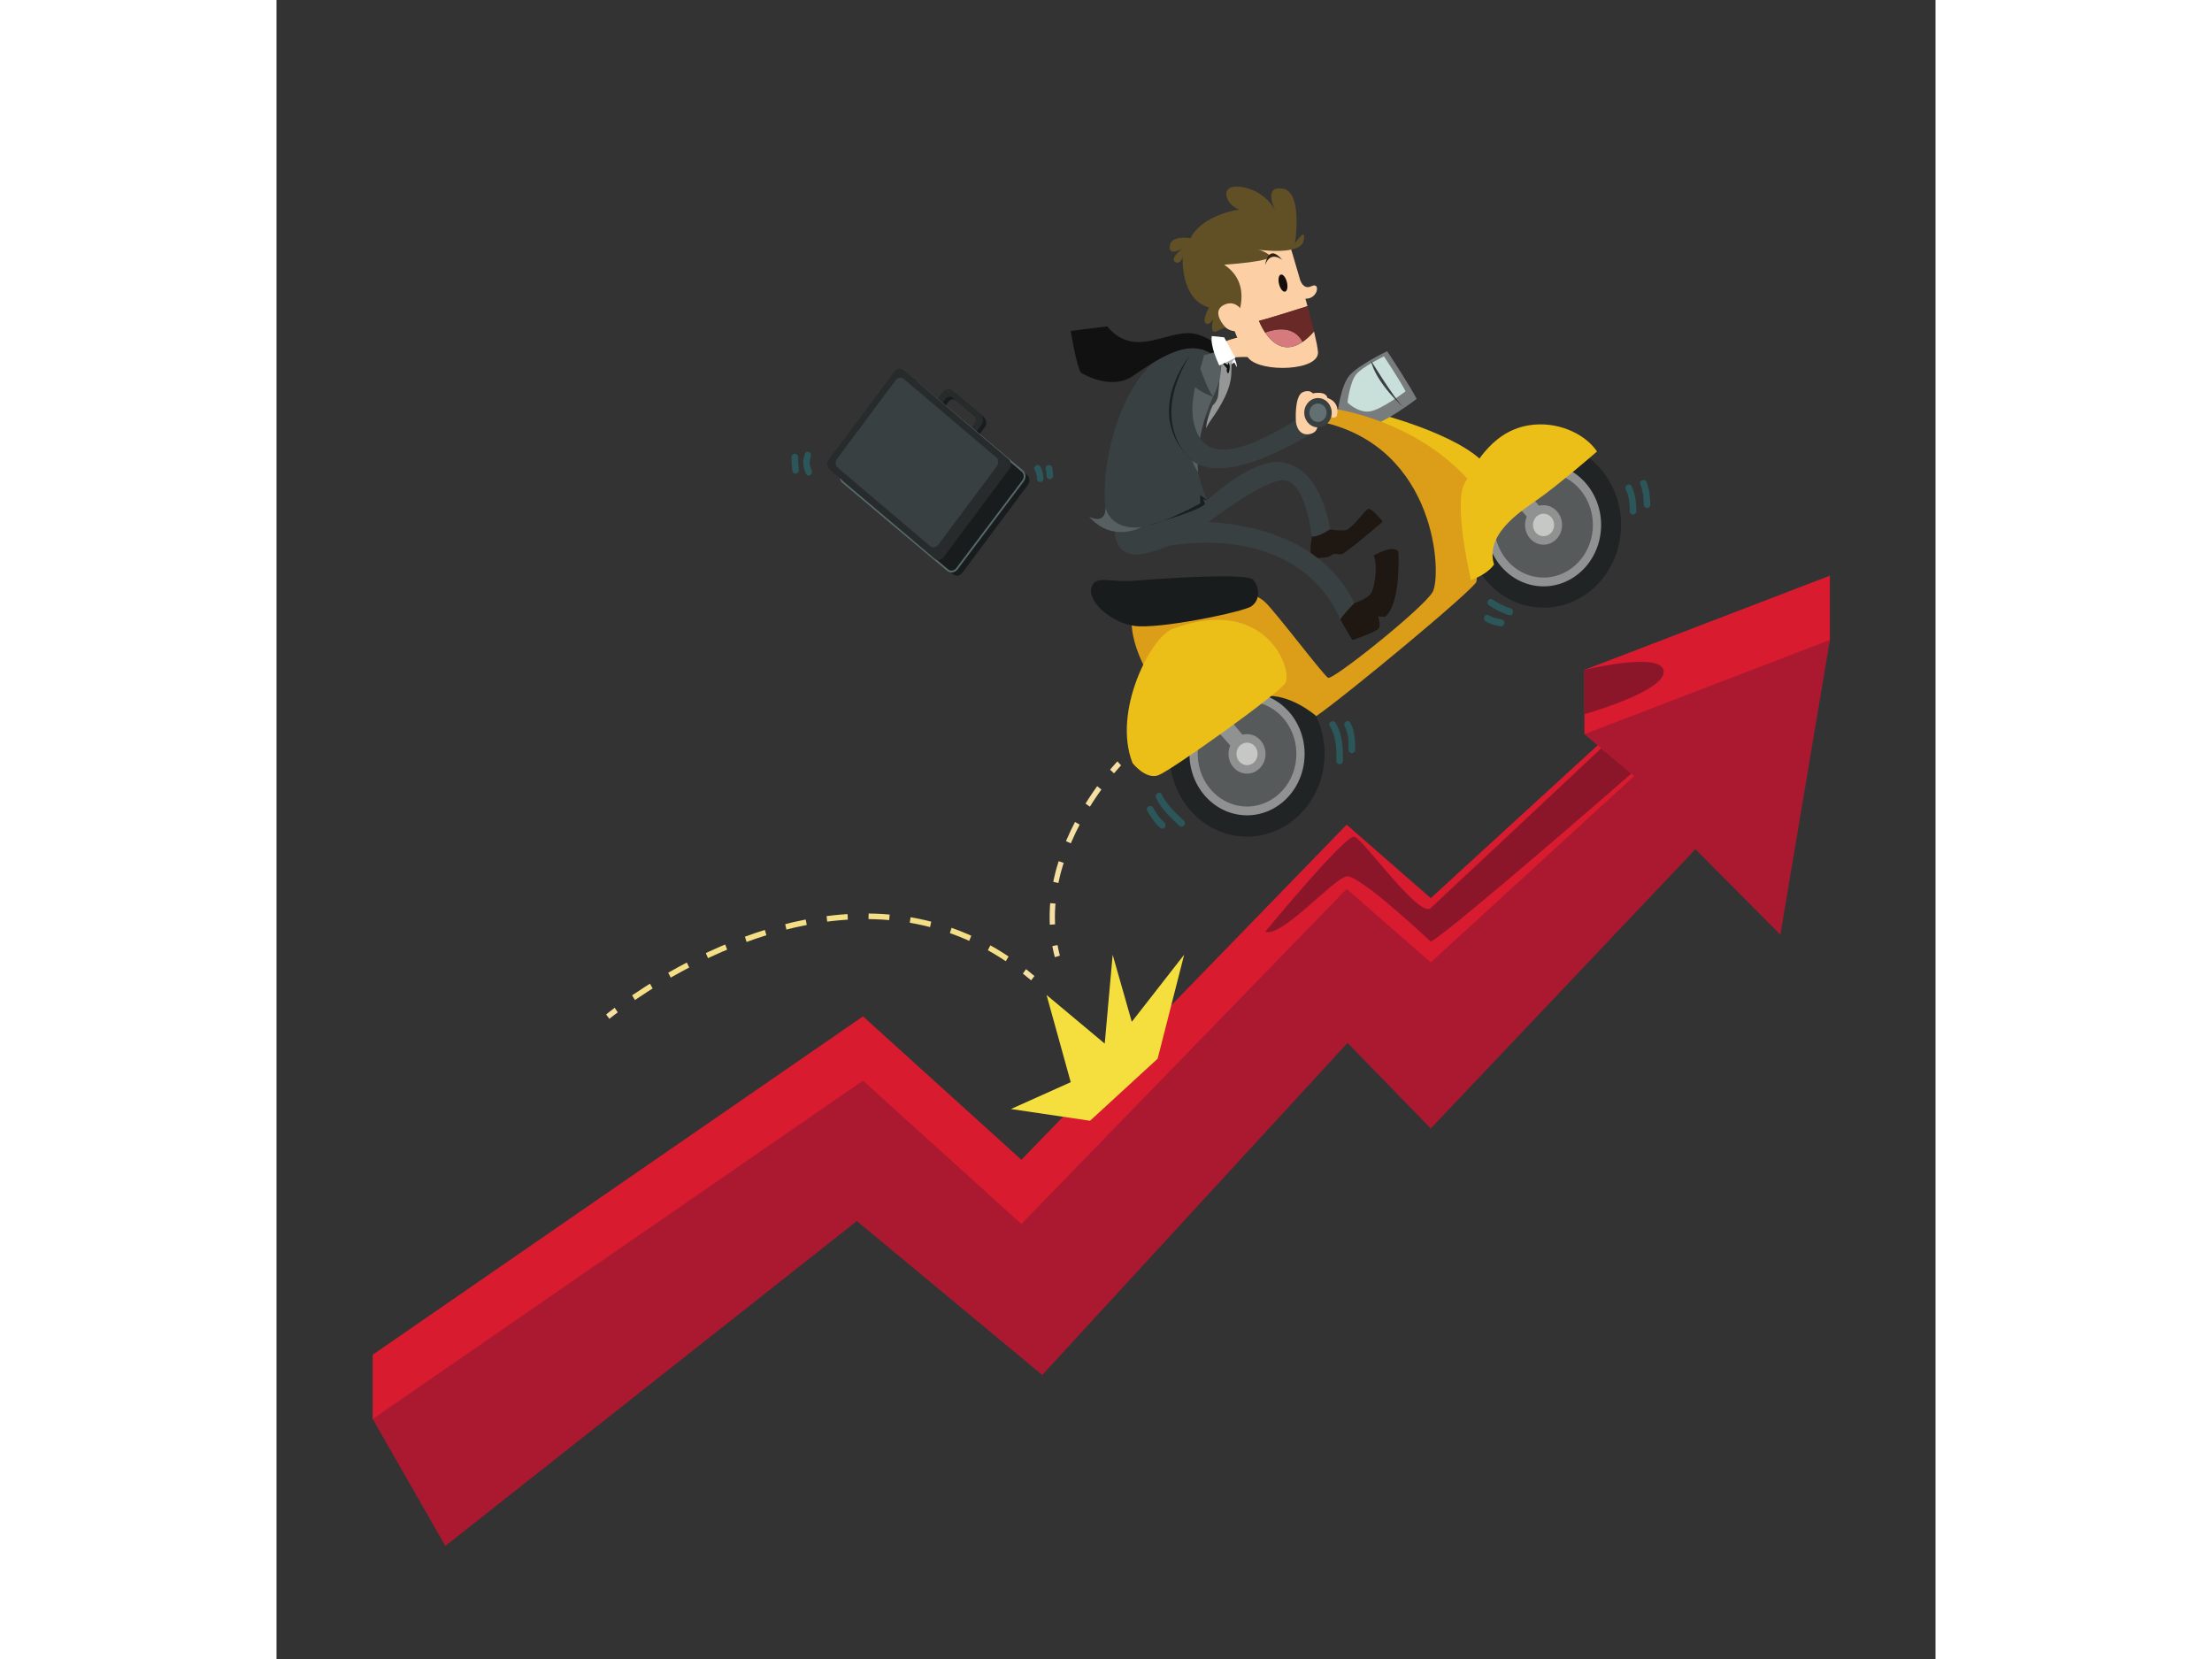 <svg xmlns="http://www.w3.org/2000/svg" width="200" height="150" viewBox="0 0 500 500"><rect x="0" y="0" width="500" height="500" fill="#333333" stroke="none"/><defs><clipPath id="a"><path d="M3792.48 6793.41s-186.25 45.14-388.53-162.32c-202.29-207.47-295.01-691.8-192.56-860.41 0 0 499.07 48.39 545.32 165.05 0 0-139.87 266.08-7.31 442.89 156.26 207.19 105.74 264.94 123.61 318.57-18 64.23 12.29 65.34-80.53 96.22z"/></clipPath></defs><path d="M288.056 471.35v-.01.01M288.125 471.814h.002c-.027-.132-.047-.264-.063-.394.016.13.036.264.06.394M288.577 473.165c-.004-.005-.006-.01-.01-.018.004.007.006.013.01.018M288.533 473.076c-.01-.025-.023-.05-.034-.076.01.027.022.05.033.076M288.252 472.335c.067.224.147.442.24.65-.094-.212-.173-.43-.24-.65" fill="#3b757b"/><path d="M28.99 408.294l147.772-101.978 47.726 43.217 98.045-100.993 25.346 22.142 56.96-52.18-10.66 2.77v-19.375l73.99-28.4v19.375l-14.927 69.47-25.587-25.78-79.777 84.16-25.085-25.778-92.016 100.08-51.886-39.425-121.26 102.735-28.644-30.667v-19.374" fill="#d81b2e"/><path d="M28.99 427.668L176.762 325.69l47.726 43.218 98.045-100.994 25.346 22.14 61.296-56.15-14.996-12.633 73.99-28.398-14.927 88.843-25.587-25.778-79.777 84.16-25.085-25.78L230.78 414.4l-55.87-46.397-124.026 97.915-21.894-38.25" fill="#ab1930"/><path d="M297.988 280.813s24.226-29.405 26.89-28.652c2.66.753 19.526 24.694 23 21.51 3.476-3.182 51.37-48.13 51.37-48.13l9.06 7.633s-53.94 47.054-60.43 50.63c0 0-21.414-20.235-25.345-19.674-3.932.56-19.57 18.546-24.545 16.683M394.18 215.256s24.427-6.88 23.9-12.973c-.526-6.093-23.9-.386-23.9-.386v13.36" fill="#8b162a"/><path d="M245.185 337.782l-23.832-3.54 18.02-8.087-7.288-26.285 17.532 14.66 2.39-26.792 5.767 20.22 15.78-20.22-7.993 31.34-20.375 18.704" fill="#f5df3f"/><path d="M3230.03 4533.86s-15.84-15.36-41.05-43.69" fill="none" stroke="#f5dfa2" stroke-width="30" stroke-miterlimit="10" transform="matrix(.053 0 0 -.056 82.8 483.97)"/><path d="M3116.54 4402.14c-124.65-163.29-302.17-460.92-261.36-792.5" fill="none" stroke="#f5dfa2" stroke-width="30" stroke-miterlimit="10" stroke-dasharray="114.051, 114.051" transform="matrix(.053 0 0 -.056 82.8 483.97)"/><path d="M2864.21 3553.27c3.83-19.37 8.45-38.83 13.89-58.37M321.316 3170.8s16.84 13.25 48.25 35.6" fill="none" stroke="#f5dfa2" stroke-width="30" stroke-miterlimit="10" transform="matrix(.053 0 0 -.056 82.8 483.97)"/><path d="M467.957 3272.95c363.87 234.82 1339.163 750.4 2174.633 176.17" fill="none" stroke="#f5df86" stroke-width="30" stroke-miterlimit="10" stroke-dasharray="118.809, 118.809" transform="matrix(.053 0 0 -.056 82.8 483.97)"/><path d="M2690.94 3414.54c15.89-11.81 31.72-24.04 47.49-36.68" fill="none" stroke="#f5dfa2" stroke-width="30" stroke-miterlimit="10" transform="matrix(.053 0 0 -.056 82.8 483.97)"/><path d="M331.533 124.525s24.49 6.163 32.65 15.262c0 0-5.07 8.056-10.214 4.598-5.144-3.457-22.466-15.96-22.437-19.86" fill="#ebbf18"/><path d="M319.718 124.85s.953-8.428 3.602-11.62c2.648-3.19 11.417-7.384 11.417-7.384s6.944 10.49 8.89 14.377c0 0-9.973 7.666-14.803 8.294-4.83.63-9.106-3.667-9.106-3.667" fill="#787c7d"/><path d="M322.775 121.32s.7-6.175 2.64-8.513c1.94-2.337 8.363-5.41 8.363-5.41s5.087 7.685 6.512 10.532c0 0-7.305 5.615-10.844 6.075-3.538.46-6.67-2.686-6.67-2.686" fill="#c9dfda"/><path d="M329.765 108.49s6.95 11.502 10.047 14.468c0 0-8.438-7.405-10.047-14.468" fill="#394042"/><path d="M315.817 229.073c-.962 13.734-12.18 24.036-25.053 23.01-12.874-1.028-22.53-12.996-21.566-26.73.963-13.735 12.18-24.036 25.053-23.01 12.874 1.03 22.53 12.995 21.567 26.73" fill="#212425"/><path d="M309.81 228.594c-.715 10.194-9.04 17.84-18.597 17.078-9.555-.762-16.722-9.645-16.008-19.84.715-10.194 9.04-17.84 18.597-17.078 9.555.762 16.722 9.645 16.008 19.84" fill="#909292"/><path d="M307.337 228.397c-.612 8.738-7.748 15.29-15.94 14.638-8.19-.654-14.332-8.267-13.72-17.005.613-8.74 7.75-15.293 15.94-14.64 8.19.655 14.333 8.268 13.72 17.007" fill="#575a5b"/><path d="M298.07 227.657c-.23 3.277-2.906 5.735-5.978 5.49-3.072-.245-5.377-3.1-5.147-6.378.23-3.278 2.907-5.736 5.98-5.492 3.07.246 5.374 3.102 5.145 6.38" fill="#909292"/><path d="M278.763 214.895l12.88 14.5 3.453-3.234-12.383-14.735-3.95 3.47" fill="#909292"/><path d="M295.68 227.466c-.13 1.87-1.657 3.272-3.41 3.132-1.753-.14-3.067-1.77-2.936-3.638.13-1.87 1.658-3.272 3.41-3.132 1.753.14 3.068 1.768 2.936 3.638" fill="#c7c8c6"/><path d="M405.18 160.07c-.962 13.734-12.178 24.035-25.052 23.007-12.873-1.027-22.53-12.994-21.566-26.728.963-13.736 12.18-24.037 25.053-23.01 12.873 1.027 22.53 12.994 21.566 26.73" fill="#212425"/><path d="M399.174 159.59c-.715 10.194-9.04 17.84-18.597 17.078-9.555-.763-16.722-9.645-16.008-19.84.714-10.195 9.04-17.84 18.596-17.08 9.555.764 16.722 9.647 16.008 19.84" fill="#909292"/><path d="M396.702 159.392c-.613 8.738-7.75 15.292-15.94 14.638-8.19-.653-14.333-8.267-13.72-17.005.612-8.738 7.748-15.29 15.938-14.638 8.19.653 14.334 8.267 13.722 17.005" fill="#575a5b"/><path d="M387.434 158.653c-.23 3.277-2.907 5.735-5.98 5.49-3.07-.245-5.374-3.1-5.145-6.378.23-3.278 2.906-5.736 5.977-5.49 3.072.244 5.376 3.1 5.147 6.378" fill="#909292"/><path d="M368.127 145.89l12.88 14.5 3.453-3.233-12.383-14.737-3.95 3.47" fill="#909292"/><path d="M385.045 158.462c-.13 1.87-1.658 3.272-3.41 3.132-1.753-.14-3.068-1.77-2.937-3.64.132-1.868 1.658-3.27 3.41-3.13 1.753.14 3.068 1.768 2.937 3.638" fill="#c7c8c6"/><path d="M288.21 177.264s6.59 1.258 9.747 4.214c3.156 2.955 17.56 22.015 18.98 22.804 1.42.79 28.597-20.902 31.475-25.808 2.878-4.907 1.474-43.588-33.43-51.315 0 0-4.223-.444-3.22-4.57 1.006-4.127 5.93.473 5.93.473s25.848 2.9 42.81 23.015c0 0 1.913 26.933 1.115 29.28-.798 2.35-39.046 34.105-48.248 40.468 0 0-7.86-7.048-16.21-6.025-8.35 1.024-28.59.423-31.255-2.155-2.666-2.578-11.205-17.164-7-25.062 4.207-7.898 29.304-5.32 29.304-5.32" fill="#dc9e19"/><path d="M269.982 189.574c-6.32 2.368-18.16 24.72-11.975 40.42 0 0 3.957 5.048 7.76 3.662 3.8-1.387 35.744-24.184 38.24-27.702 2.496-3.518-5.445-27.088-34.025-16.38" fill="#ebbf18"/><path d="M294.394 174.772c-1.706-2.175-26.243-.516-34.955.197-8.71.71-12.162-1.63-13.68 1.666-1.87 4.064 5.305 10.893 12.722 11.995 7.416 1.103 32.905-4.196 35.354-5.91 2.45-1.714 2.715-5.197.558-7.948" fill="#181c1d"/><path d="M359.994 174.835s-5.306-22.636-2.012-28.958c3.294-6.322 9.017-16.94 21.212-17.907 8.227-.652 15.634 3.343 18.784 8.11 0 0-11.84 10.302-18.162 14.642-6.323 4.34-15.438 10.79-12.873 19.395 0 0-1.527 2.735-6.95 4.718" fill="#ebbf18"/><path d="M317.467 218.89c1.97 3.128 1.968 6.784 1.97 10.418.002 1.36 1.975 1.36 1.974 0 0-4-.078-8.047-2.24-11.48-.704-1.12-2.414-.068-1.703 1.063M321.94 218.89c1.172 2.163 1.18 4.62 1.182 7.05 0 1.358 1.974 1.358 1.973 0-.002-2.813-.1-5.617-1.45-8.112-.636-1.175-2.342-.115-1.704 1.063M265.1 240.51c1.663 3.382 4.356 5.858 6.996 8.353.95.897 2.35-.587 1.396-1.488-2.515-2.377-5.102-4.705-6.688-7.93-.59-1.202-2.294-.137-1.704 1.064M262.47 244.44c1.17 1.887 2.268 3.826 4.037 5.15 1.045.78 2.03-1.046.996-1.82-1.464-1.093-2.363-2.836-3.33-4.394-.7-1.126-2.41-.073-1.704 1.063M365.452 182.49c1.926 1.174 3.87 2.3 6.025 2.914 1.23.35 1.752-1.68.524-2.03-1.995-.57-3.77-1.616-5.553-2.702-1.107-.674-2.1 1.145-.995 1.82M364.4 187.263c1.382.84 2.9 1.183 4.445 1.51 1.243.262 1.772-1.767.524-2.03-1.37-.29-2.748-.554-3.975-1.298-1.108-.673-2.102 1.147-.996 1.818M406.675 147.58c.99 1.98 1.165 4.28 1.18 6.487.01 1.358 1.984 1.36 1.975 0-.02-2.59-.293-5.234-1.45-7.55-.6-1.198-2.304-.134-1.705 1.063M411.05 145.925c.753 1.988.998 4.045 1.016 6.177.012 1.357 1.986 1.36 1.974 0-.02-2.304-.273-4.588-1.088-6.737-.47-1.242-2.38-.7-1.903.56" fill="#2b575a"/><path d="M316.17 159.378s4.466.757 6.148.4c1.682-.357 5.546-5.676 6.536-6.37.99-.697 4.53 3.797 4.53 3.797s-10.38 8.988-12.38 9.87l-2.418-.157-1.477.917s-4.423.883-5.203-.34c-.78-1.222.42-7.353.42-7.353s2.424-.857 3.842-.764" fill="#1f1712"/><path d="M276.836 154.07s16.618-16.644 26.477-14.736c9.86 1.91 12.983 13.68 14.275 20.136 0 0-3.708 2.584-5.585 2.208 0 0-1.84-17.617-9-16.932-7.16.686-23.573 13.83-25.05 14.73-1.478.9-22.2-2.62-1.117-5.407" fill="#394042"/><path d="M324.857 181.76s4.106-1.25 5.168-3.208c1.06-1.957 1.924-8.737.635-11.1 0 0 5.656-3.43 7.432-1.288 0 0 1.01 15.512-3.98 19.745l-2.127-.14s1.245 3.12-.23 4.037c-1.478.916-7.06 3.085-7.534 3.054 0 0-3.32-5.527-4.167-7.295-.845-1.768 4.804-3.804 4.804-3.804" fill="#1f1712"/><path d="M271.987 157.4s39.06-3.887 52.87 24.36c0 0-3.527 3.57-4.324 5.037 0 0-8.844-27.925-50.452-22.533-1.167-.33-13.773 7.068-16.802-.842-4.46-11.647 18.71-6.023 18.71-6.023" fill="#394042"/><path d="M313.884 106.06c-.093-1.247-.544-3.465-1.19-6.163-10.877 12.318-16.577-3.196-16.577-3.196 1.256-.233 10.618-3.163 14.61-4.42-.203-.754-.41-1.51-.62-2.267 3.8.168 4.646-5.128 1.82-3.767-2.088 1.007-3.06-.857-3.423-1.898-.06-.213-.122-.424-.183-.634-1.554-5.386-2.826-9.567-2.826-9.567-15.122-13.645-22.028 9.04-21.158 11.77.87 2.728 4.83 17.915 8.73 22.167 3.9 4.252 21.243 3.723 20.818-2.023" fill="#fcd0a4"/><path d="M289.216 96.394s5.458-10.618-3.622-16.622c0 0 16.072-1.02 13.672-2.895-2.083-1.628-3.91-1.68-3.91-1.68s13.12 1.93 14.16-2.486c1.15-4.865-2.566.643-2.566.643s2.504-15.48-3.68-16.494c-6.183-1.015-2.237 6.59-2.237 6.59s-2.858-5.94-10.092-7.088c-7.233-1.147-5.025 5.387-.78 6.784 0 0-11.132 1.492-14.707 8.665 0 0-5.854-1.084-6.23 2.284-.375 3.367 3.75.817 3.75.817s-3.807 2.954-2.185 4.003c1.622 1.05 2.33-1.48 2.33-1.48s-.82 12.75 7.903 15.234c0 0-2.145 3.94-.958 4.773 1.187.833 2.255-1.353 2.255-1.353s-1.335 5.025 1.11 3.715c2.443-1.31 4.964-1.305 5.79-3.408" fill="#614f26"/><path d="M297.97 100.225c2.072 3.08 5.863 6.523 11.284 2.81-2.707-5.09-8.28-3.92-11.284-2.81" fill="#d67a7e"/><path d="M310.728 92.28c-3.993 1.257-13.355 4.187-14.61 4.42 0 0 .624 1.7 1.852 3.525 3.005-1.11 8.577-2.28 11.284 2.81 1.083-.74 2.23-1.767 3.44-3.138-.546-2.288-1.232-4.92-1.966-7.618" fill="#692926"/><path d="M304.51 84.984c.365 1.418.134 2.72-.513 2.91-.648.19-1.468-.807-1.832-2.225-.364-1.418-.133-2.72.515-2.91.648-.19 1.468.807 1.83 2.224" fill="#140e0c"/><path d="M291.943 95.192s-2.003-4.993-5.902-3.517c-3.9 1.476-1.736 5.113-.17 6.818 1.566 1.705 6.566 2.795 6.073-3.3" fill="#fcd0a4"/><path d="M303.178 78.383s-3.615-3.07-5.208 1.506c0 0 .777-6.818 5.208-1.507" fill="#2d2215"/><path d="M288.167 107.272s1.162 1.218 1.3 3.42l-.796-1.438-1.474.905s-1.01-2.44.97-2.888" fill="#fff"/><path d="M298.775 108.083s-7.642-.963-10.647-.22c0 0-3.716.782-3.812-2.51-.096-3.296 5.2-3 9.207-4.96l5.252 7.69" fill="#fcd0a4"/><path d="M282.398 102.52s-9.802-2.535-20.448 9.114c-10.647 11.65-15.526 38.845-10.135 48.312 0 0 26.267-2.717 28.7-9.267 0 0-7.36-14.942-.384-24.87 8.225-11.633 5.566-14.876 6.507-17.887-.948-3.607.646-3.67-4.24-5.403" fill="#394042"/><g clip-path="url(#a)" transform="matrix(.053 0 0 -.056 82.8 483.97)"><path d="M3815.13 6813.45s-17.62-277.98-23.98-306.33c-6.36-28.35-29.57-46.67-29.57-46.67s-53.28-103.86-32.78-155.84c20.5-51.99 178.06 257.45 168.85 327.92-9.2 70.46-77.37 180.6-77.37 180.6" fill="#959796"/></g><path d="M260.658 158.88s-8.587 4.894-15.723-3.13c0 0 5.092 2.716 4.89-2.888 0 0 1.232 7.077 10.833 6.018" fill="#585f61"/><path d="M286.85 109.254s-1.168-6.06-9.337-8.468c-8.17-2.41-18.495 7.975-27.156-2.422L239.36 99.74s1.76 10.725 3.077 12.584c0 0 8.924 5.602 15.607 1.017 12.305-8.44 20.644-12.854 28.85-1.708l-.043-2.378" fill="#111"/><path d="M288.98 107.855l-1.784 2.304s-2.565-.99-2.35-2.305c.215-1.313 4.133 0 4.133 0" fill="#adafae"/><path d="M286.85 109.254s.74.568.32 2.44c-.42 1.872-.826-.054-.826-.054l.507-2.386" fill="#111"/><path d="M282.273 119.56s-3.512-.995-6.793-3.995c0 0-3.412 19.236 2.298 26.744 0 0-1.407-9.764 4.495-22.75" fill="#585f61"/><path d="M284.025 105.39s-3.727 2.54-7.116 1.192c0 0 3.016 9.872 5.363 12.98 0 0 4.122-7.708 1.752-14.172" fill="#585f61"/><path d="M281.893 101.277l3.72.386 3.366 6.192-4.828 2.304s-2.85-5.76-2.26-8.883" fill="#fff"/><path d="M263.128 158.208s15.075-4.24 16.75-6.33l-.59-1.43 1.302.418s-1.832-1.517-2.22-1.643v2.528s-10.544 5.684-15.242 6.458" fill="#1c1f21"/><path d="M279.05 105.39c2.853.624-6.795 14.902-1.28 25.705 4.74 9.284 18.78 2.004 29.45-4.42 0 0 1.888 3.415 4.438 4.087 0 0-27.628 17.962-37.22 6.626-11.34-13.4-.108-33.03 4.612-31.998" fill="#394042"/><path d="M275.156 107.272s-14.498 17.624.95 31.673c0 0-13.765-10.378-.95-31.673" fill="#1c1f21"/><path d="M307.22 126.675s-.42-6.78 1.804-8.323c0 0 2.013-1.22 3.333.216 0 0 3.83-.932 4.408 1.385 0 0 3.977 1.02 2.77 5.498 0 0-1.254 1.186-2.113-.39-.86-1.575-2.93-3.483-3.407-.98-.477 2.5.797 5.875-2.357 6.682-3.153.808-4.418-2.046-4.44-4.087" fill="#fcd0a4"/><path d="M318.02 124.715c-.17 2.434-2.157 4.258-4.438 4.076-2.28-.18-3.99-2.3-3.82-4.734.17-2.434 2.157-4.26 4.438-4.077 2.28.18 3.99 2.3 3.82 4.735" fill="#394042"/><path d="M316.483 124.592c-.107 1.527-1.354 2.673-2.786 2.56-1.43-.115-2.505-1.446-2.398-2.973.106-1.53 1.354-2.674 2.785-2.56 1.432.115 2.505 1.445 2.398 2.972" fill="#627072"/><path d="M213.147 125.72l-8.462-7.18c-.88-.75-2.165-.594-2.866.347l-1.587 2.127c-.7.94-.555 2.31.327 3.058l.075.065c.04-.375.18-.757.43-1.092l1.41-1.89c.622-.836 1.666-1.057 2.33-.493l6.376 5.41c.666.564.7 1.7.076 2.535l-1.41 1.89c-.25.334-.567.565-.9.692l.076.063c.882.75 2.165.592 2.866-.35l1.586-2.125c.702-.94.555-2.31-.327-3.058" fill="#181c1d"/><path d="M212.19 124.906l-8.463-7.18c-.88-.748-2.165-.592-2.866.348l-1.585 2.127c-.7.942-.555 2.31.327 3.06l.076.064c.04-.375.18-.757.43-1.092l1.408-1.89c.624-.836 1.667-1.057 2.332-.493l6.375 5.41c.665.563.698 1.698.074 2.534l-1.41 1.89c-.248.334-.566.565-.9.692l.077.064c.882.75 2.165.592 2.866-.348l1.586-2.127c.7-.94.555-2.31-.327-3.06" fill="#272b2c"/><path d="M206.682 172.665c-.702.94-1.985 1.096-2.867.348L170.2 144.488c-.88-.748-1.027-2.118-.325-3.058l19.798-26.556c.702-.94 1.985-1.096 2.867-.35l33.614 28.527c.88.75 1.027 2.118.326 3.06l-19.798 26.555" fill="#181c1d"/><path d="M204.213 170.57c-.702.94-1.94 1.134-2.77.43l-31.34-26.595c-.827-.702-.93-2.035-.228-2.975l19.798-26.556c.702-.94 1.94-1.134 2.77-.432l31.34 26.596c.827.703.93 2.035.228 2.976l-19.797 26.555" fill="#181c1d"/><path d="M2306.91 5581.49c-13.33-16.75-36.88-20.2-52.61-7.69l-595.49 473.66c-15.72 12.51-17.67 36.24-4.34 52.99l376.18 472.94c13.33 16.75 36.88 20.2 52.61 7.69l595.49-473.66c15.72-12.51 17.67-36.24 4.34-52.99l-376.18-472.94z" fill="none" stroke="#576868" stroke-width="10" stroke-miterlimit="10" transform="matrix(.053 0 0 -.056 82.8 483.97)"/><path d="M201.08 167.912c-.7.94-1.946 1.13-2.78.42l-31.612-26.825c-.834-.708-.942-2.045-.24-2.985l19.798-26.556c.7-.94 1.946-1.13 2.78-.422l31.612 26.827c.835.71.943 2.045.24 2.986l-19.797 26.556" fill="#272b2c"/><path d="M199.455 164.19c-.625.838-1.736 1.007-2.48.375l-27.825-23.613c-.744-.63-.84-1.823-.215-2.662l17.66-23.686c.625-.84 1.735-1.007 2.48-.376L216.9 137.84c.743.632.84 1.824.214 2.664l-17.66 23.686" fill="#394042"/><path d="M228.522 141.685c.463.78.642 1.64.655 2.556.02 1.358 1.994 1.36 1.974 0-.018-1.27-.28-2.535-.923-3.618-.68-1.144-2.387-.088-1.705 1.063M231.844 141.433c.19.65.227 1.288.228 1.966 0 1.357 1.975 1.357 1.973 0 0-.853-.06-1.71-.298-2.527-.377-1.292-2.283-.74-1.903.56M159.314 136.69c-.892 2.103-.648 4.073.263 6.118.546 1.225 2.248.156 1.704-1.063-.575-1.294-.835-2.64-.262-3.99.52-1.228-1.18-2.3-1.704-1.064M155.232 137.784c0 1.42.05 2.812.298 4.21.236 1.334 2.138.768 1.904-.56-.214-1.21-.228-2.423-.228-3.65 0-1.358-1.974-1.358-1.974 0" fill="#2b575a"/></svg>